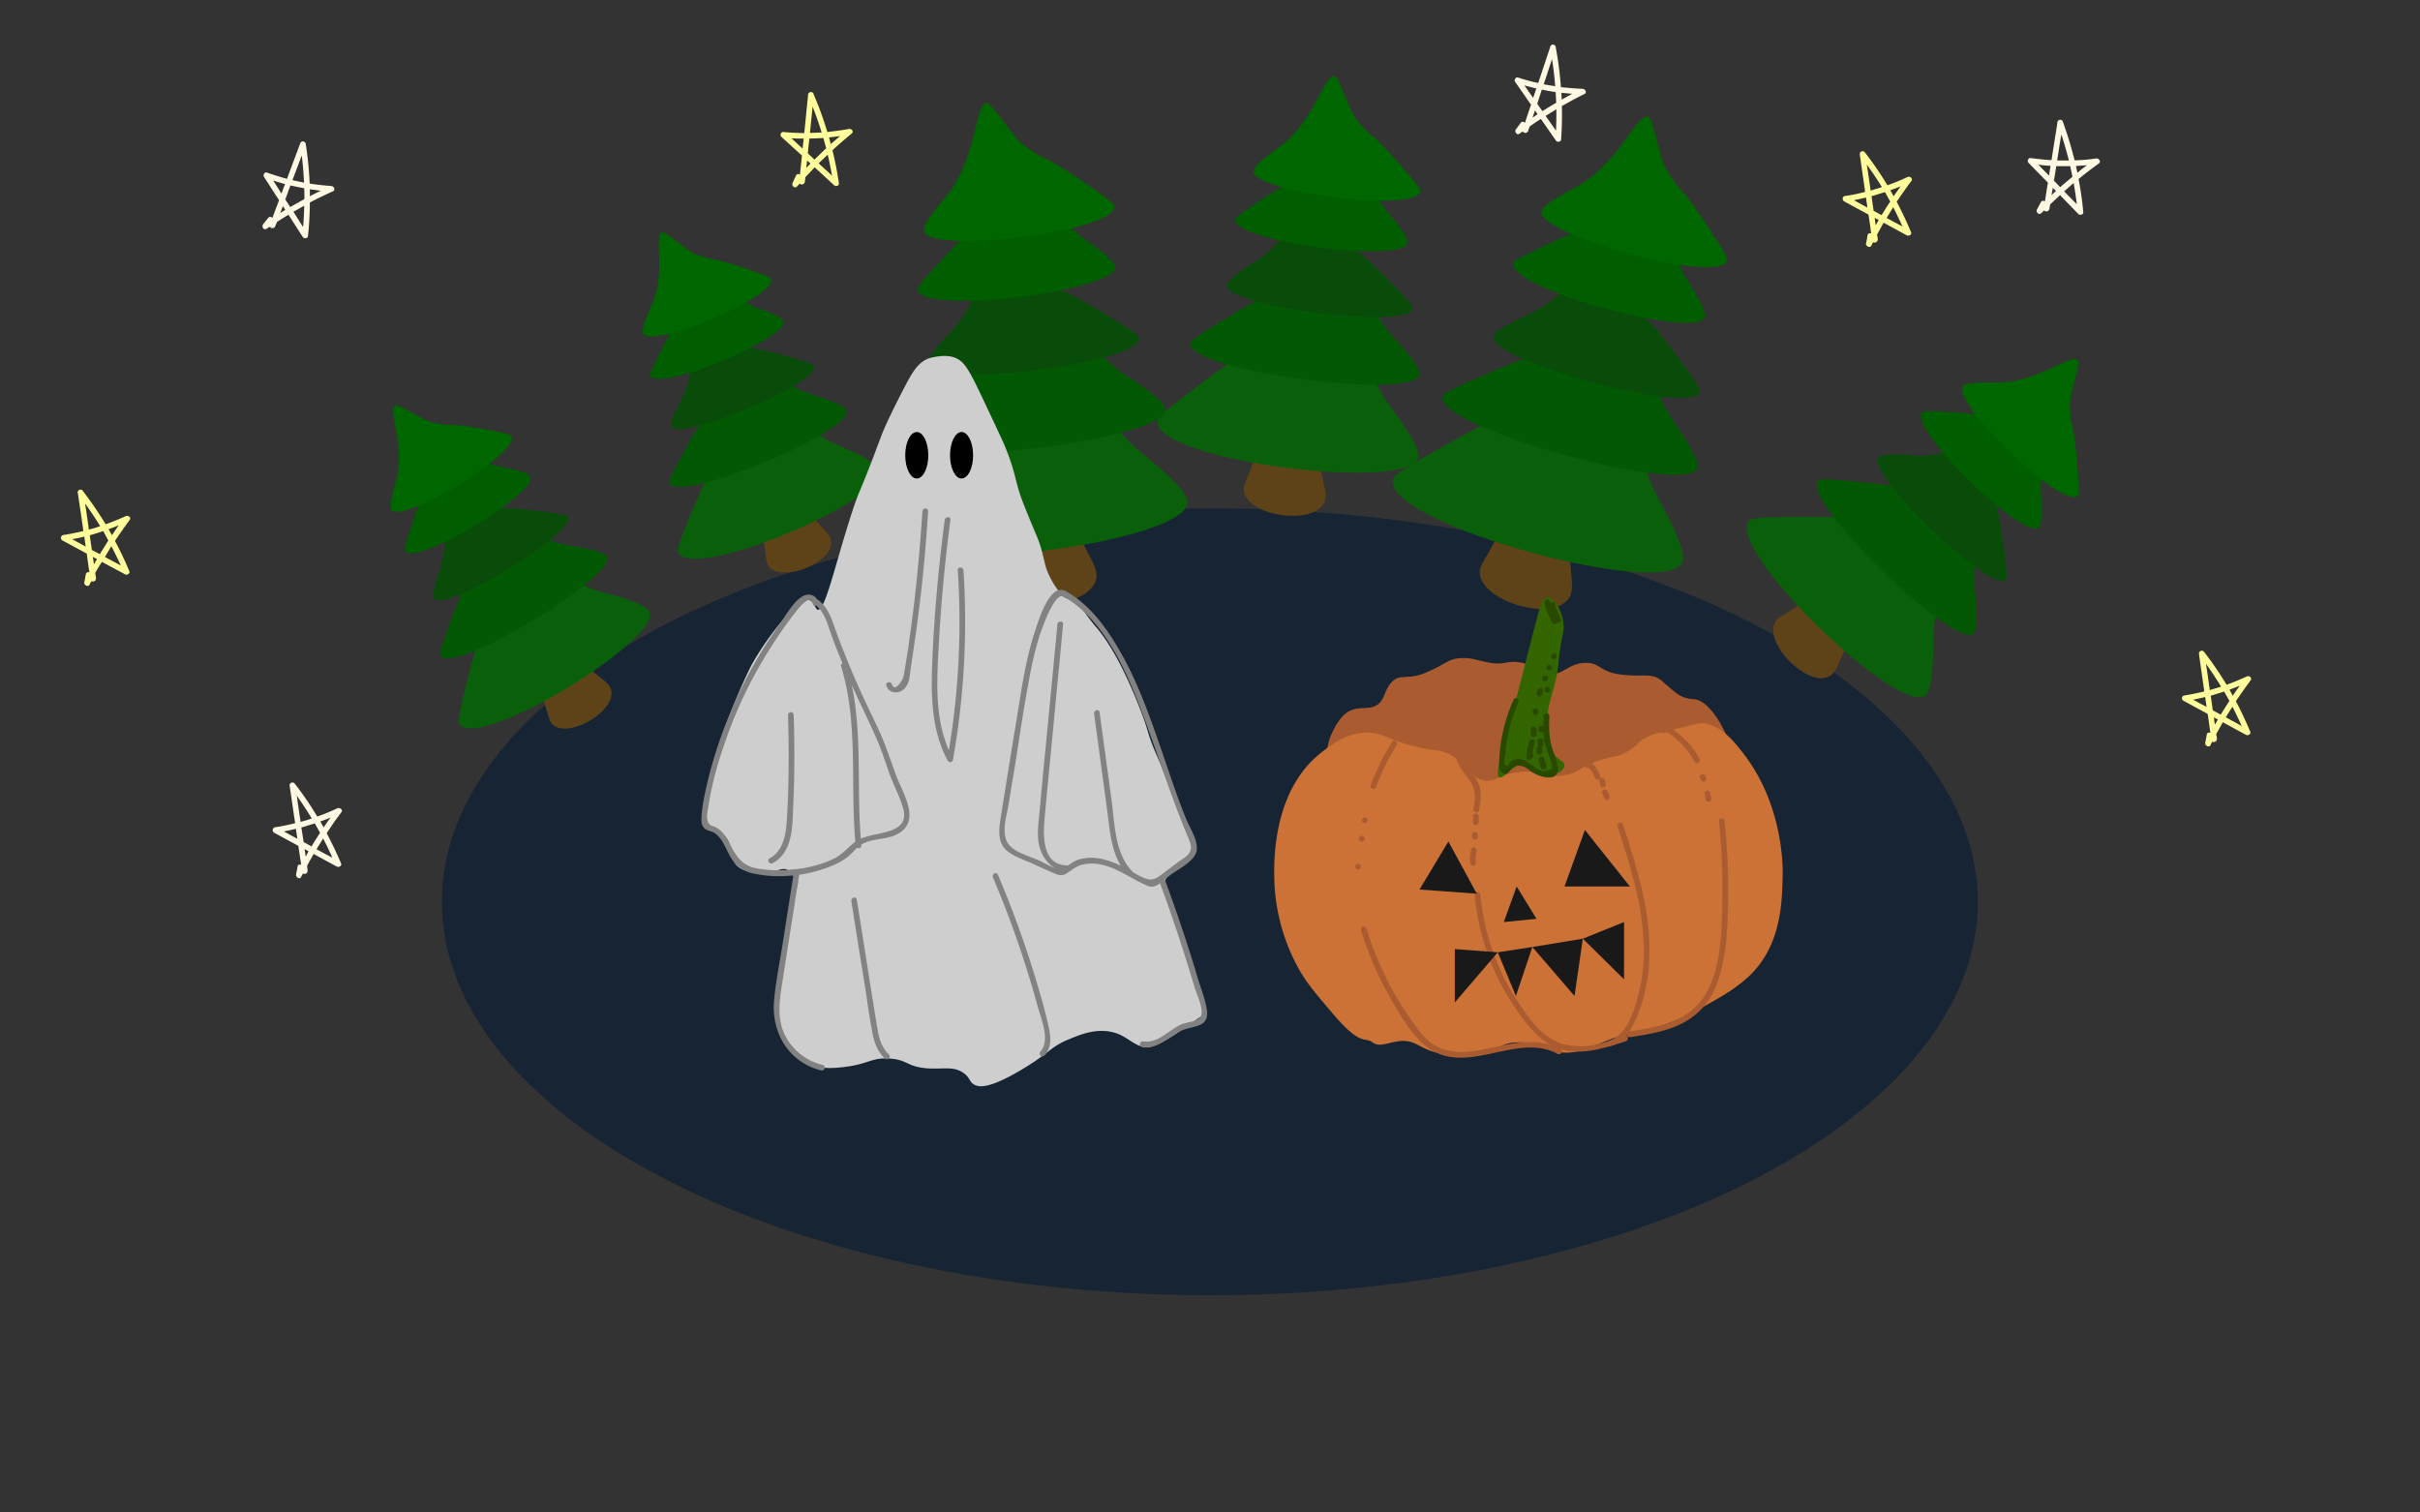 <svg xmlns="http://www.w3.org/2000/svg" viewBox="0 0 1280 800">
  <rect x="0" y="0" width="1280" height="800" fill="#333333" stroke="none"/>
  <defs>
    <style>
      .cls-1 {
        fill: #fff8e3;
      }

      .cls-2 {
        fill: #fffc9c;
      }

      .cls-3 {
        fill: #162433;
      }

      .cls-4 {
        fill: #5e4318;
      }

      .cls-5 {
        fill: #0a600a;
      }

      .cls-6 {
        fill: #035903;
      }

      .cls-7 {
        fill: #094c09;
      }

      .cls-8 {
        fill: #005e00;
      }

      .cls-9 {
        fill: #060;
      }

      .cls-10 {
        fill: #aa5b30;
      }

      .cls-11 {
        fill: #cc7236;
      }

      .cls-12 {
        fill: #360;
      }

      .cls-13 {
        fill: #191919;
      }

      .cls-14 {
        fill: #294900;
      }

      .cls-15 {
        fill: #cecece;
      }

      .cls-16 {
        fill: #828282;
      }
    </style>
  </defs>
  <title>SVG_abbyColeman</title>
  <g id="stars">
    <g id="stars2">
      <path class="cls-1" d="M175.3,98.4c-3.9-.3-7.7-.7-11.5-1.3a186.7,186.7,0,0,0-2.1-21,1.5,1.5,0,0,0-2.9-.3c-2.3,6.3-4.7,12.5-7,18.8-3.6-1-7.1-2.1-10.6-3.3-1.2-.5-2.2,1.2-1.6,2.2l8,12.4c-1.2,3.1-2.4,6.3-3.5,9.4a1.4,1.4,0,0,0-2.2-.1l-2.7,3.4c-1,1.3.3,3.4,1.8,2.4l1.7-1.1a1.6,1.6,0,0,0,2.9-.3l.9-2.2c2-1.3,4-2.6,6.1-3.8l7.5,11.7c.7,1,2.6,1,2.8-.4a177,177,0,0,0,1-17.8c4-2.1,8.1-4.1,12.2-5.9C177.6,100.5,176.6,98.5,175.3,98.4ZM159.6,82.2q.9,7.2,1.2,14.4l-6.1-1.3C156.3,90.9,158,86.6,159.6,82.2Zm1.3,17.4c.1,1.9.1,3.8.1,5.7l-7.5,4.2-2.6-4,2.7-7.4Zm-16.4-4.1,6.3,1.9c-.7,1.6-1.3,3.3-1.9,5Zm3.7,17.2c.5-1.2,1-2.5,1.4-3.7l1.3,2Zm12.1,7.4-5.1-8.1,5.7-3.2C160.8,112.5,160.7,116.3,160.3,120.1Zm3.6-20,5.8.8c-2,.9-3.9,1.9-5.8,2.9Z"/>
      <path class="cls-1" d="M1108.8,83.8a87.7,87.7,0,0,1-11.5,1,202.2,202.2,0,0,0-6.1-20.1,1.5,1.5,0,0,0-3,.3c-1,6.5-2.1,13.1-3.1,19.7-3.7-.2-7.4-.6-11-1.1-1.3-.2-2,1.6-1.2,2.5l10.3,10.5c-.6,3.4-1.1,6.7-1.6,10a1.3,1.3,0,0,0-2.1.3l-2.1,3.9c-.7,1.4,1.1,3.2,2.3,1.9a9.3,9.3,0,0,0,1.4-1.4,1.7,1.7,0,0,0,2.9-.8,20,20,0,0,1,.4-2.4l5.2-4.9,9.7,10c.8.8,2.7.4,2.6-1a171.4,171.4,0,0,0-2.5-17.5c3.5-2.9,7.1-5.6,10.8-8.3C1111.5,85.4,1110.1,83.7,1108.8,83.8Zm-18.5-12.7c1.5,4.5,2.8,9.2,4,13.8h-6.2C1088.8,80.3,1089.5,75.7,1090.3,71.1Zm4.7,16.8,1.2,5.6c-2.2,1.8-4.4,3.6-6.5,5.5l-3.3-3.4,1.2-7.7Zm-16.9-.8c2.2.3,4.3.5,6.5.6-.3,1.7-.6,3.5-.8,5.2Zm7,16.1c.2-1.3.5-2.6.7-3.9a13.7,13.7,0,0,0,1.7,1.7Zm13.4,4.8c-2.3-2.2-4.5-4.5-6.7-6.8l5-4.4C1097.5,100.6,1098,104.3,1098.5,108Zm-.5-20.2,5.8-.4c-1.7,1.3-3.4,2.6-5,4C1098.5,90.2,1098.3,89,1098,87.8Z"/>
      <path class="cls-1" d="M837.1,47c-3.8-.2-7.7-.5-11.5-.9a183.8,183.8,0,0,0-2.7-20.9,1.5,1.5,0,0,0-3-.2l-6.3,18.9A99.5,99.5,0,0,1,802.9,41c-1.2-.4-2.2,1.3-1.5,2.3l8.4,12.1c-1.1,3.2-2.2,6.4-3.2,9.6a1.4,1.4,0,0,0-2.2-.1c-.9,1.2-1.7,2.4-2.6,3.5s.5,3.4,1.9,2.3l1.7-1.2a1.6,1.6,0,0,0,2.9-.3,20.9,20.9,0,0,1,.8-2.3c1.9-1.4,3.9-2.7,5.9-4l8,11.5c.6.9,2.6.8,2.7-.6a174.3,174.3,0,0,0,.4-17.7c3.9-2.2,7.9-4.4,12-6.4C839.5,49,838.5,47,837.1,47ZM820.9,31.3c.8,4.8,1.3,9.6,1.7,14.3l-6.1-1C818,40.2,819.4,35.7,820.9,31.3Zm1.9,17.4c.2,1.9.2,3.8.3,5.7-2.5,1.4-4.9,2.9-7.3,4.4l-2.7-3.9,2.4-7.5C818,47.9,820.4,48.4,822.8,48.7Zm-16.5-3.5,6.3,1.6c-.5,1.7-1.1,3.3-1.7,5Zm4.3,17c.4-1.3.9-2.5,1.3-3.8a14.3,14.3,0,0,0,1.4,2ZM823,69.1l-5.5-7.8,5.7-3.5C823.2,61.6,823.2,65.4,823,69.1Zm2.9-20,5.7.5L826,52.7C826,51.5,825.9,50.3,825.9,49.1Z"/>
      <path class="cls-1" d="M178.5,427.5a109.4,109.4,0,0,1-10.7,4.4,167.3,167.3,0,0,0-11.9-17.4,1.5,1.5,0,0,0-2.7,1.1c1,6.6,1.9,13.2,2.9,19.8a103.4,103.4,0,0,1-10.8,2.2,1.6,1.6,0,0,0-.4,2.8l12.9,7,1.5,10c-.8-.3-1.8-.1-1.9.9s-.6,2.9-.8,4.3,1.9,2.8,2.7,1.2a16.2,16.2,0,0,1,1-1.8,1.6,1.6,0,0,0,2.4-1.6l-.3-2.4c1.1-2.1,2.3-4.2,3.5-6.3l12.3,6.7c1,.5,2.7-.4,2.2-1.7-2.3-5.5-4.9-10.8-7.6-16,2.5-3.8,5-7.5,7.8-11.1C181.6,428.3,179.7,427,178.5,427.5ZM157,420.9c2.8,3.9,5.4,7.9,7.9,12a57.6,57.6,0,0,1-5.9,1.8C158.3,430.1,157.6,425.5,157,420.9Zm9.5,14.6,2.8,5q-2.4,3.6-4.5,7.2l-4.2-2.3-1.2-7.7Zm-16.3,4.3,6.3-1.4c.3,1.8.5,3.5.8,5.3Zm11.5,13.3-.6-4,2.1,1.2Zm14.1.6-8.4-4.5,3.5-5.7C172.7,446.9,174.3,450.3,175.8,453.7Zm-6.4-19.2q2.7-.9,5.4-2.1c-1.2,1.8-2.5,3.5-3.6,5.3Z"/>
    </g>
    <g id="stars1">
      <path class="cls-2" d="M449.1,68.2c-3.8.7-7.7,1.2-11.5,1.6A180.6,180.6,0,0,0,430.4,50a1.5,1.5,0,0,0-3,.4c-.7,6.7-1.3,13.3-2,20-3.7-.1-7.4-.2-11.1-.6-1.3-.1-1.9,1.8-1,2.6l10.9,9.9c-.4,3.4-.7,6.8-1.1,10.1a1.3,1.3,0,0,0-2.1.5l-1.8,3.9c-.6,1.5,1.2,3.2,2.4,1.8l1.4-1.5a1.6,1.6,0,0,0,2.7-.9l.3-2.5,4.9-5.2L441.2,98c.9.8,2.8.3,2.5-1.1a167.2,167.2,0,0,0-3.4-17.4c3.3-3.1,6.7-6,10.2-8.9C451.8,69.6,450.3,67.9,449.1,68.2ZM429.8,56.4c1.8,4.5,3.4,9.1,4.8,13.7l-6.2.2C428.9,65.7,429.3,61.1,429.8,56.4ZM435.5,73l1.5,5.4-6.2,6-3.5-3.3c.2-2.6.5-5.2.8-7.8Zm-16.9.1c2.1.2,4.3.2,6.5.2l-.6,5.3Zm7.9,15.7c.1-1.3.3-2.6.4-3.9l1.8,1.6Zm13.6,4.1L433,86.4l4.8-4.6C438.7,85.5,439.4,89.2,440.1,92.9Zm-1.6-20.2,5.8-.7-4.9,4.2Z"/>
      <path class="cls-2" d="M1009,93.6A109.4,109.4,0,0,1,998.3,98a184.5,184.5,0,0,0-11.9-17.4,1.5,1.5,0,0,0-2.7,1.1c.9,6.6,1.9,13.2,2.8,19.8a93.8,93.8,0,0,1-10.8,2.2c-1.3.2-1.4,2.2-.3,2.8l12.9,7c.5,3.3,1,6.6,1.4,10a1.3,1.3,0,0,0-1.9.9c-.2,1.5-.5,2.9-.8,4.3s2,2.8,2.8,1.2l.9-1.8a1.7,1.7,0,0,0,2.5-1.6,20,20,0,0,0-.4-2.4l3.5-6.3,12.3,6.7c1,.5,2.8-.4,2.2-1.7-2.3-5.5-4.8-10.8-7.6-16.1,2.5-3.7,5.1-7.4,7.8-11C1012,94.4,1010.2,93.1,1009,93.6ZM987.4,87c2.8,3.9,5.5,7.9,8,12l-6,1.8C988.8,96.2,988.1,91.6,987.4,87Zm9.6,14.6,2.8,5c-1.6,2.4-3.1,4.8-4.6,7.2l-4.2-2.3c-.4-2.6-.7-5.1-1.1-7.7Zm-16.4,4.3,6.4-1.4c.2,1.8.5,3.5.7,5.3Zm11.5,13.3c-.2-1.4-.4-2.7-.5-4l2.1,1.2C993.2,117.3,992.6,118.2,992.1,119.2Zm14.2.6-8.4-4.5c1.1-1.9,2.3-3.8,3.5-5.7C1003.1,113,1004.7,116.4,1006.3,119.8Zm-6.5-19.2a52,52,0,0,0,5.5-2.1l-3.7,5.3Z"/>
      <path class="cls-2" d="M1188.4,357.8c-3.5,1.6-7.1,3.1-10.7,4.4a184.5,184.5,0,0,0-11.9-17.4,1.5,1.5,0,0,0-2.7,1.1c.9,6.6,1.9,13.2,2.8,19.8-3.5.9-7.1,1.6-10.8,2.2a1.5,1.5,0,0,0-.3,2.7l12.9,7c.5,3.4,1,6.7,1.4,10.1a1.2,1.2,0,0,0-1.9.9c-.2,1.4-.5,2.9-.8,4.3s2,2.8,2.8,1.2l.9-1.8a1.7,1.7,0,0,0,2.5-1.6,20,20,0,0,0-.4-2.4l3.5-6.3,12.3,6.7c1,.5,2.8-.4,2.2-1.7-2.3-5.5-4.8-10.9-7.6-16.1,2.5-3.7,5.1-7.4,7.8-11C1191.4,358.5,1189.6,357.2,1188.4,357.8Zm-21.6-6.7c2.8,3.9,5.5,8,8,12.1l-6,1.8C1168.2,360.4,1167.5,355.7,1166.8,351.1Zm9.6,14.7,2.8,4.9c-1.6,2.4-3.1,4.9-4.6,7.3l-4.2-2.3c-.4-2.6-.7-5.2-1.1-7.7Zm-16.4,4.3,6.4-1.4c.2,1.7.5,3.5.7,5.2Zm11.5,13.2c-.2-1.3-.4-2.6-.5-3.9l2.1,1.2Zm14.2.7-8.4-4.6c1.1-1.9,2.3-3.7,3.5-5.6C1182.5,377.1,1184.1,380.5,1185.7,384Zm-6.5-19.2,5.5-2.1c-1.3,1.7-2.5,3.5-3.7,5.3Z"/>
      <path class="cls-2" d="M66.5,273c-3.5,1.6-7,3-10.6,4.3A205.6,205.6,0,0,0,44,259.9a1.5,1.5,0,0,0-2.8,1.2c1,6.6,2,13.2,2.9,19.8-3.5.8-7.2,1.6-10.8,2.1a1.6,1.6,0,0,0-.4,2.8l13,7c.4,3.3.9,6.7,1.4,10a1.3,1.3,0,0,0-1.9.9c-.3,1.5-.5,2.9-.8,4.3s1.9,2.8,2.8,1.2l.9-1.8a1.7,1.7,0,0,0,2.5-1.6c-.1-.8-.3-1.6-.4-2.4s2.3-4.2,3.5-6.2l12.3,6.6c1,.6,2.7-.4,2.2-1.7-2.3-5.5-4.8-10.8-7.6-16q3.8-5.7,7.8-11.1C69.6,273.7,67.7,272.4,66.5,273ZM45,266.3c2.8,3.9,5.5,7.9,8,12q-3,1.1-6,1.8C46.4,275.5,45.7,270.9,45,266.3Zm9.6,14.6,2.7,5-4.5,7.2-4.2-2.2c-.4-2.6-.8-5.2-1.1-7.8C49.8,282.5,52.2,281.7,54.6,280.9Zm-16.4,4.3c2.1-.4,4.3-.8,6.4-1.4.2,1.8.5,3.5.7,5.3Zm11.5,13.3-.6-3.9,2.2,1.1Zm14.2.6-8.4-4.5,3.4-5.7C60.7,292.3,62.3,295.7,63.9,299.1Zm-6.5-19.2q2.7-.9,5.4-2.1l-3.6,5.3Z"/>
    </g>
  </g>
  <g id="ground">
    <ellipse class="cls-3" cx="639.9" cy="477" rx="406.2" ry="208.1"/>
  </g>
  <g id="trees">
    <g id="tree6">
      <path class="cls-4" d="M323.5,366.5c-.2-7.7-12.2-8.5-21.3-25.1-1.3-2.3-2.4-4.7-5.1-6.1-6.8-3.7-19.3.7-21.5,7.8-1.5,4.9,3.2,7.3,9.3,21s4.4,17.8,8.7,20.1C302.8,389.3,323.8,376.8,323.5,366.5Z"/>
      <path class="cls-5" d="M260.8,278.8c6.9-4.1,27.2,26.5,58.8,34.7,13,3.4,22.2,6.7,23.8,10,7,14.2-88.2,72.8-100.1,59.9-.9-1-1.3-2.5,2.6-18.4,11-44.6,10.2-27.3,15-50C262.6,306.9,258.4,280.3,260.8,278.8Z"/>
      <path class="cls-6" d="M255.4,266.6c6.1-3.6,20.7,18.1,46.5,22.1,10.6,1.6,18,3.4,19.2,5.8,4.7,10.2-79,61.6-87.9,52.7-.7-.7-.9-1.8,3.5-14.1,12.4-34.6,10.5-21.5,16.2-39.1C254.9,287.8,253.3,267.9,255.4,266.6Z"/>
      <path class="cls-7" d="M234.5,259.7c-4.9,2.9,5.1,21.4-1.8,41.3-2.8,8.2-4.4,14.1-3.1,15.8,5.5,7.2,73.9-33.6,70.9-43.3-.3-.8-1-1.3-11.4-2.7-29.5-3.9-19.3-.4-34-2.9C249.9,267.1,236.3,258.6,234.5,259.7Z"/>
      <path class="cls-8" d="M229.7,228.7c4.6-2.7,16.2,14.7,36,18.4,8.2,1.5,13.9,3.1,14.9,5.1,3.8,8.1-59.1,46.8-66.1,39.5-.6-.5-.8-1.4,2.3-11,8.8-27,7.6-16.7,11.5-30.4C229.7,245.4,228.1,229.7,229.7,228.7Z"/>
      <path class="cls-9" d="M209.1,214.4c-4.3,2.7,5.7,21.1.3,40.1-2.3,7.8-3.4,13.6-2.2,15.3,5.4,7.2,66.7-29.4,63.5-38.9-.2-.8-.9-1.3-10.6-3.2-27.4-5.1-17.9-1.3-31.6-4.3C223.7,222.3,210.7,213.5,209.1,214.4Z"/>
    </g>
    <g id="tree5">
      <path class="cls-4" d="M966,358.4c8.3-2.4,5.8-15.8,21.3-30.4,2.2-2.1,4.4-3.9,5.2-7.2,2.1-8.5-6.3-20.8-14.6-21.2-5.8-.3-7.1,5.5-20.3,16s-18,9.9-19.4,15.2C935.3,342.3,954.9,361.6,966,358.4Z"/>
      <path class="cls-5" d="M1043.7,265.2c6.5,6.3-21.1,37.1-21.1,73.8-.1,15.1-1,26.1-4.1,28.8-13.4,11.6-104.3-75.4-93.7-91.9.9-1.4,2.4-2.2,20.8-2.4,51.7-.7,32.6,3.3,58.7,2.1C1013.6,275.1,1041.4,262.9,1043.7,265.2Z"/>
      <path class="cls-6" d="M1055.4,255.9c5.7,5.5-13.8,27.7-10.8,56.8,1.2,12,1.4,20.6-.9,22.5-9.8,8.1-89.5-68.4-82.3-80.6.6-1,1.7-1.6,16.3-.2,41.3,3.7,26.4,5.3,47.1,6.5C1032.2,261.3,1053.4,253.9,1055.4,255.9Z"/>
      <path class="cls-7" d="M1057,231.1c-4.6-4.4-21.9,11.7-45.5,9.8-9.7-.8-16.6-.7-18.1,1.2-6.3,8,57.6,70.7,67.3,64.8.8-.5,1.2-1.5-.3-13.2-4.1-33.2-5-21.2-6.5-37.8C1053.3,249.9,1058.7,232.7,1057,231.1Z"/>
      <path class="cls-8" d="M1089.3,217.1c4.3,4.2-11.4,21.9-9.7,44.5.6,9.3.5,16-1.3,17.5-7.8,6.6-67.7-51-61.9-60.7.5-.8,1.4-1.2,12.7-.6,31.9,1.9,20.3,3.5,36.4,3.9C1071.2,221.9,1087.8,215.6,1089.3,217.1Z"/>
      <path class="cls-9" d="M1099.1,190.6c-4.2-4-21.4,12.3-43.6,11.7-9.2-.2-15.7.1-17.2,2-6.4,7.9,50.9,64.3,60.3,58.1.8-.5,1.2-1.4.4-12.5-2.2-31.3-3.6-19.8-4.2-35.6C1094.6,208.7,1100.6,192.1,1099.1,190.6Z"/>
    </g>
    <g id="tree4">
      <path class="cls-4" d="M828.6,317.9c7.5-7.5-3-20.2,4.9-44.8,1.1-3.5,2.4-6.7,1.3-10.7-2.7-10.2-18.9-18.4-27.9-14-6.4,3.1-4.4,10-12.2,28.9s-13.4,21.1-11.8,27.5C786.6,318.7,818.7,327.8,828.6,317.9Z"/>
      <path class="cls-5" d="M856.7,173.4c10.5,2.9-.8,51.7,20.7,90.8,8.8,16.1,14.3,28.3,12.5,33-7.4,20.2-154.9-19.1-153.3-42.9.1-2,1.3-3.8,20.6-14.7,54.6-31,36.7-15.7,63.7-32.2C830.5,201.5,852.9,172.3,856.7,173.4Z"/>
      <path class="cls-6" d="M863.6,156.6c9.3,2.6,1.6,37.5,21.8,66.7,8.4,12.1,13.6,21.1,12.3,24.5C892,262.1,762.5,227.4,763,210.2c0-1.4.9-2.6,17.2-9.8,46-20.1,31.1-9.8,53.9-20.6C842.1,175.9,860.3,155.7,863.6,156.6Z"/>
      <path class="cls-7" d="M850.9,129.3c-7.5-2-16.4,25.3-42.6,37.1-10.8,4.8-18.1,8.9-18.6,11.8-2,12.2,102.7,41.5,109.4,29.5.6-1,.5-2.2-8-13.9-23.8-32.8-17.7-19.5-29.1-36.3C858,151.5,853.6,130.1,850.9,129.3Z"/>
      <path class="cls-8" d="M877.1,95.5c6.9,2,.6,29.9,15.6,53,6.1,9.5,9.9,16.7,8.9,19.4-4.4,11.5-101.8-14.6-101.3-28.3.1-1.1.8-2.1,13.2-8,35-16.7,23.6-8.3,40.9-17.2C860.6,111.2,874.6,94.8,877.1,95.5Z"/>
      <path class="cls-9" d="M871.9,61.7c-6.7-1.8-15.5,25.5-39.5,37.9-9.8,5.1-16.6,9.4-17.1,12.2-2.1,12.2,91.7,38.5,98.1,26.4.5-1,.5-2.2-6.9-13.5-20.6-32-15.4-18.9-25.3-35.3C877.7,83.5,874.3,62.4,871.9,61.7Z"/>
    </g>
    <g id="tree3">
      <path class="cls-4" d="M699.5,267.3c5.6-7.3-5-17.1-1.2-39.3.5-3.1,1.3-6.1-.1-9.5-3.6-8.5-18.6-13.6-25.9-8.7-5.1,3.4-2.6,9.2-7,26.5s-9.1,19.9-6.9,25.3C663.2,273.2,692.1,277.1,699.5,267.3Z"/>
      <path class="cls-5" d="M706.3,138.8c9.5,1.3,5.6,44.9,29,76.1,9.6,12.9,15.7,22.8,14.8,27.1-4,18.4-136.5,2.2-137.9-18.6-.2-1.7.6-3.4,16-15.2,43.5-33.4,29.9-18,51.3-35.6C687.1,166.4,702.9,138.4,706.3,138.8Z"/>
      <path class="cls-6" d="M710.3,123.5c8.4,1.1,5.9,32.3,26.9,55.1,8.7,9.4,14.4,16.6,13.6,19.7-3.1,13.1-119.4-1.3-121.2-16.2-.1-1.2.5-2.4,13.8-10.6,37.4-23,25.7-12.2,44.1-24.4C694,142.8,707.3,123.1,710.3,123.5Z"/>
      <path class="cls-7" d="M696,101.4c-6.8-.9-11.2,23.8-32.4,37.2-8.8,5.5-14.7,10-14.7,12.5-.2,10.8,93.9,23.5,98.3,12.3.4-.9.1-2-8.6-11-24.6-25.5-17.7-14.8-29.6-28C704.8,119.7,698.4,101.7,696,101.4Z"/>
      <path class="cls-8" d="M714.5,68.9c6.3.9,4.2,25.9,20,44,6.4,7.5,10.6,13.3,10,15.7-2.4,10.5-89.9-.2-91.1-12.2-.1-1,.4-1.9,10.4-8.6,28.3-18.6,19.5-9.9,33.4-19.8C702.1,84.5,712.3,68.6,714.5,68.9Z"/>
      <path class="cls-9" d="M706,40.3c-6.1-.8-10.4,23.9-29.6,37.6-8,5.6-13.3,10.1-13.4,12.7-.3,10.7,84.1,22.2,88.2,10.9.3-.9.1-1.9-7.6-10.9-21.7-25.1-15.7-14.5-26.2-27.5C713.7,58.5,708.2,40.6,706,40.3Z"/>
    </g>
    <g id="tree2">
      <path class="cls-4" d="M579.3,307.9c4-9.8-10.5-17.5-12.5-43.3-.3-3.6-.3-7.1-2.9-10.4-6.4-8.4-24.4-9.9-31.1-2.4-4.7,5.3-.2,11-.3,31.4s-4.4,24.6-.4,29.9C540.7,324.6,573.8,320.8,579.3,307.9Z"/>
      <path class="cls-5" d="M550.3,163.5c10.9-1.3,19,48.2,53.7,76.2,14.3,11.5,23.9,20.7,24.1,25.8C628.9,287,477.5,306.6,470,284c-.6-1.9-.3-3.9,13.5-21.5,38.7-49.3,27.9-28.3,46.7-53.9C536.8,199.5,546.4,164,550.3,163.5Z"/>
      <path class="cls-6" d="M550.4,145.4c9.6-1.1,15.7,34.1,45.5,53.4,12.3,8,20.6,14.4,20.6,18,.3,15.4-132.7,32.5-138.8,16.4-.5-1.3-.2-2.8,12.2-15.6,34.9-36.1,25-20.9,42-39.5C537.9,171.4,547,145.8,550.4,145.4Z"/>
      <path class="cls-7" d="M528.3,125c-7.8,1-5.7,29.6-25.4,50.4-8.1,8.6-13.4,15.2-12.7,18.1,2.8,12,110.7-.6,112.4-14.3.2-1.2-.4-2.2-12.6-9.8-34.5-21.3-23.8-11.4-40.8-22.6C543.2,142.8,531.1,124.6,528.3,125Z"/>
      <path class="cls-8" d="M539.6,83.8c7.2-.9,12,27.4,34.6,43.1,9.3,6.4,15.5,11.6,15.6,14.5.3,12.3-99.7,25.2-104.4,12.3-.4-1-.2-2.2,9.1-12.4,26-28.8,18.7-16.6,31.3-31.5C530.3,104.6,537,84.1,539.6,83.8Z"/>
      <path class="cls-9" d="M522,54.5c-6.9.8-4.7,29.4-22.1,50-7.2,8.5-11.9,15-11.2,17.8,2.6,12.1,99.4.8,100.8-12.8.1-1.1-.5-2.2-11.5-9.9-31.3-21.7-21.5-11.7-36.9-23.1C535.7,72.4,524.5,54.2,522,54.5Z"/>
    </g>
    <g id="tree1">
      <path class="cls-4" d="M439.6,287.9c.9-7.6-10.7-10.1-17.1-27.6-1-2.5-1.7-4.9-4.1-6.8-6.1-4.6-18.9-2-22.1,4.5-2.2,4.6,2,7.7,6,21.9s1.7,18,5.5,20.9C416.1,307.1,438.4,298,439.6,287.9Z"/>
      <path class="cls-5" d="M391.2,193.1c7.4-3,22.7,29.8,52.3,42.5,12.2,5.2,20.7,9.7,21.8,13.2,4.8,14.8-96.7,58.2-106.4,43.9-.8-1.2-.9-2.7,5.2-17.6,17.3-41.9,13.9-25.2,21.9-46.7C388.9,220.8,388.6,194.2,391.2,193.1Z"/>
      <path class="cls-6" d="M387.7,180.5c6.5-2.7,17.6,20.7,42.1,28.3,10.1,3.1,17.2,5.9,17.9,8.5,3.2,10.6-86,48.5-93.4,38.6-.6-.9-.6-2,5.5-13.3,17.2-32,13.3-19.4,21.4-35.7C384.1,201.1,385.4,181.4,387.7,180.5Z"/>
      <path class="cls-7" d="M368.3,170.6c-5.2,2.2,1.9,21.7-7.7,40.1-4,7.6-6.4,13.2-5.4,15,4.3,7.8,77-22.1,75.5-31.9-.1-.8-.8-1.5-10.7-4.4-28.2-8-18.8-3.2-32.8-7.7C382.2,180.1,370.2,169.8,368.3,170.6Z"/>
      <path class="cls-8" d="M368.1,139.7c4.9-2,13.8,16.8,32.5,23.3,7.8,2.6,13.1,5,13.8,7,2.6,8.5-64.5,37.1-70.3,29-.5-.6-.5-1.5,3.9-10.4,12.5-25.1,9.8-15.2,15.7-28C365.8,156,366.4,140.5,368.1,139.7Z"/>
      <path class="cls-9" d="M350.2,122.8c-4.7,2,2.5,21.4-5.7,39.1-3.3,7.3-5.2,12.8-4.3,14.7,4.3,7.8,69.4-19,67.7-28.7-.2-.8-.8-1.5-10-4.7-26-9-17.2-3.9-30.1-8.8C363.2,132.6,351.8,122.1,350.2,122.8Z"/>
    </g>
  </g>
  <g id="pumpkin">
    <g id="pumpkin-2" data-name="pumpkin">
      <g>
        <g id="pumpBase">
          <g>
            <path class="cls-10" d="M728,373.1c-3.8,2.1-5.7.8-11.2,1.9-7.1,1.3-11,9.9-12.6,13.4-7,15.4-3.4,59.8,26.9,84.9,35.1,29.1,85.3,15.2,121.9,5,28.8-8,52.2-14.5,62.1-36.1,13.5-29.4-5.6-70.3-18.4-72.3-1.8-.2-6.2-.2-10.1-3.3s-4.5-3.9-8-6.8c-5.5-4.4-10.5-1.2-23.1-3.3-9.5-1.6-9.3-6-16.8-5.9-9.4.1-11.7,6.9-20.2,5.9-6-.7-5.7-4.2-13.4-5.9s-9.2,1.4-16.8,0c-9.4-1.8-9.7-2.8-15.9-2.5s-7.4,3-17.8,7.5-13.9.4-18.4,5.1S732.7,370.5,728,373.1Z"/>
            <path class="cls-11" d="M698.3,398.5c5.2-4.1,15-12,26.9-10.9,7.3.6,9.6,4,24.4,7.5,10.8,2.6,11,1.1,16,3.4,10.8,5,11.1,12.6,19.3,14.3,6,1.2,6.6-2.6,16.8-4.2,13.8-2.2,17.2,4.1,28.6.8,6-1.7,4.9-3.4,14.3-6.7s10.3-1.9,15.9-5,5.7-5.6,11.8-8.4c2.6-1.2,3.7-1.4,12.6-3.4,13.4-3.1,12.8-3.3,14.3-3.4,10.2-.5,18.7,10.5,23.5,16.8,20.6,27.1,20.3,59.8,20.2,63.9-.3,13.7-.8,34.6-15.1,50.4-7.4,8.1-17.2,13.5-26.1,18.5A122.1,122.1,0,0,1,877.3,543c-12.3,4-16,2.8-27.7,7.6s-10.8,4.8-16.8,5.8c-13,2.2-16.2-5.8-31.1-5-7.9.5-6.7,3.2-19.3,5.1-8.6,1.3-15.5,2.3-23.6,0s-10.7-6.4-17.6-5.9-11.3,3.7-15.3.7-6.1,2.4-20.8-15c-10.3-12-15.4-18-20.2-27.7A103.2,103.2,0,0,1,674,464.9C673.8,456.2,673,418.8,698.3,398.5Z"/>
          </g>
          <path class="cls-12" d="M818.4,315.9c3.4-.3,7.9,7.2,8.6,13.8.4,3.2-.3,4.5-1.5,11.7-1.5,9-.7,8.3-1.9,14.7-1.9,10.5-4.1,13-5.2,23.1a30.5,30.5,0,0,0,0,9.2c.4,3.6.7,6.4,2.5,9.2,2.9,4.6,6.7,4.8,6.6,7.2s-3.8,5-7.6,5.2c-6.1.5-7.9-5.5-13.8-5.7s-10.8,8-13.1,6.8,1.1-12.3,4.9-26.2c2.1-7.5,5.3-20.1,11.8-45.5C814.1,322.2,815.3,316.2,818.4,315.9Z"/>
        </g>
        <g id="shade">
          <path class="cls-10" d="M912.2,434.3c-.2-1.9-3.2-1.9-3,0a341.8,341.8,0,0,1,1.8,39.2c-.1,11.7-.3,23.6-2.6,35.1s-6.6,21-15.8,27.4-20.3,7.9-30.8,9.5a58,58,0,0,0,4.7-9.3,89.3,89.3,0,0,0,5.9-31.5c.5-23.6-6.8-46.4-14-68.6-.5-1.8-3.4-1-2.9.8,6.4,19.8,12.9,39.9,13.8,60.8a92.2,92.2,0,0,1-2.8,28.7c-2.1,8.1-5.7,20.1-14.2,23.6s-16.5,4.3-24.7,2.4c-10.9-2.5-18.3-12.8-24.1-21.6A123.5,123.5,0,0,1,783,473.1c-.2-1.9-3.2-1.9-3,0a126.8,126.8,0,0,0,23.8,63.4c4.5,6.2,9.6,12.4,16.3,16.2-7.7-2.4-16-1.6-24,0-11.4,2.2-24.4,6.5-35.6,1.1-5.7-2.7-9.7-8.1-13.3-13.2a172.6,172.6,0,0,1-9.4-14.6,170.1,170.1,0,0,1-15-34.8c-.6-1.9-3.5-1.1-2.9.8a175.3,175.3,0,0,0,14.4,34c5.4,9.5,11.8,21.2,20.7,27.9,20.8,15.7,47.1-8.1,68.8,3.5,1.7.9,3.2-1.5,1.7-2.5l1.3.4c8,2,16.3.5,24.3-1.8h.4a12.7,12.7,0,0,0,1.8-.6l6.8-2.2a1.7,1.7,0,0,0,.1-3c.1-.1.2-.2.2-.3a1.7,1.7,0,0,0,1.8,1.2c11-1.7,22.6-3.5,31.9-9.9s13.5-15,16.1-24.8c3.1-11.4,3.5-23.6,3.8-35.4A361.4,361.4,0,0,0,912.2,434.3Z"/>
          <path class="cls-10" d="M736.2,392.5A127.8,127.8,0,0,0,725,415.4c-.6,1.9,2.3,2.6,2.9.8A120.3,120.3,0,0,1,738.8,394,1.5,1.5,0,0,0,736.2,392.5Z"/>
          <path class="cls-10" d="M721.8,432.4a1.5,1.5,0,0,0,0,3A1.5,1.5,0,0,0,721.8,432.4Z"/>
          <path class="cls-10" d="M720.3,442.1a1.5,1.5,0,0,0,0,3A1.5,1.5,0,0,0,720.3,442.1Z"/>
          <path class="cls-10" d="M718.3,456.9a1.5,1.5,0,0,0,0,3A1.5,1.5,0,0,0,718.3,456.9Z"/>
          <path class="cls-10" d="M782.2,415c-2-5.1-6.6-9-9-14.1-.8-1.7-3.4-.2-2.6,1.6a52.2,52.2,0,0,0,6.1,9.4c4,5.2,3.8,9.7,2.7,15.9-.3,1.9,2.6,2.7,2.9.8C783.1,424.1,783.9,419.4,782.2,415Z"/>
          <path class="cls-10" d="M779.1,431.8v3.1a1.5,1.5,0,0,0,3,0v-3.1A1.5,1.5,0,0,0,779.1,431.8Z"/>
          <path class="cls-10" d="M780.1,440a1.5,1.5,0,0,0-1.5,1.5v1.1a1.5,1.5,0,0,0,1.5,1.5,1.6,1.6,0,0,0,1.5-1.5v-1.1A1.5,1.5,0,0,0,780.1,440Z"/>
          <path class="cls-10" d="M778.1,449.3a23.6,23.6,0,0,0-.5,7c.1,2,3.1,2,3,0a18.5,18.5,0,0,1,.4-6.2C781.4,448.2,778.5,447.4,778.1,449.3Z"/>
          <path class="cls-10" d="M846.4,410.5a15.9,15.9,0,0,0-6.7-8.6,1.5,1.5,0,0,0-1.8,2.4,1.1,1.1,0,0,1,.5.9,1.2,1.2,0,0,0,1.8.9,12.9,12.9,0,0,1,3.3,5.2C844.1,413.1,847,412.3,846.4,410.5Z"/>
          <path class="cls-10" d="M849.3,414.6c-.2-.7-.3-1.4-.5-2a1.6,1.6,0,0,0-1.9-1.1,1.5,1.5,0,0,0-1,1.9c.2.6.3,1.3.5,2a1.5,1.5,0,1,0,2.9-.8Z"/>
          <path class="cls-10" d="M851.3,420.9l-1.1-2.6a1.6,1.6,0,0,0-2.1-.5,1.7,1.7,0,0,0-.5,2.1l1.1,2.5a1.5,1.5,0,0,0,2,.5A1.5,1.5,0,0,0,851.3,420.9Z"/>
          <path class="cls-10" d="M898.9,401.4a40.1,40.1,0,0,0-10.4-12.7c-2.4-1.9-6.8-6-9.9-3.4-1.4,1.3.7,3.4,2.2,2.2s8,5.4,8.9,6.3a37.7,37.7,0,0,1,6.6,9.2C897.2,404.7,899.7,403.2,898.9,401.4Z"/>
          <path class="cls-10" d="M902.3,411.2l-.5-1a1.4,1.4,0,0,0-2-.6,1.5,1.5,0,0,0-.6,2.1l.5,1a1.6,1.6,0,0,0,2.1.5A1.5,1.5,0,0,0,902.3,411.2Z"/>
          <path class="cls-10" d="M905.1,422.2c-.2-1-.4-2-.5-3a1.5,1.5,0,1,0-2.9.8c.2,1,.3,2,.5,3a1.5,1.5,0,0,0,1.8,1.1A1.6,1.6,0,0,0,905.1,422.2Z"/>
        </g>
        <g id="face">
          <polygon class="cls-13" points="838.3 439 827.5 468.9 862.1 468.9 838.3 439"/>
          <polygon class="cls-13" points="766.1 445.1 750.8 470.5 781.1 472.7 766.1 445.1"/>
          <polygon class="cls-13" points="802.2 468.9 795.4 487.7 812.7 486 802.2 468.9"/>
          <polygon class="cls-13" points="769.5 502 769.5 530.2 792.2 503.7 769.5 502"/>
          <polygon class="cls-13" points="801.8 526.8 810.5 500.9 792.2 503.7 801.8 526.8"/>
          <polygon class="cls-13" points="832.8 526.8 810.5 500.9 837.2 496.5 832.8 526.8"/>
          <polygon class="cls-13" points="859 518 859 487.7 837.2 496.5 859 518"/>
        </g>
      </g>
      <g id="stem">
        <path class="cls-14" d="M821.8,398.1c-2.5-6.4-2.6-12.6-2.3-19.4a1.5,1.5,0,0,0-3,0c-.1,1.9-.2,3.7-.2,5.6a1,1,0,0,0-1-.4,1.5,1.5,0,0,0-1.5,1.5v.5a1.5,1.5,0,0,0,1.5,1.5,1.2,1.2,0,0,0,1-.5l.3,3.4c.5,4.3,2.3,7.7,3.6,11.8a16.3,16.3,0,0,1,.9,4.5L817,408c-2.2.1-4.7-1.9-6.4-3.1s-4-3-6.5-3.3a6,6,0,0,0-5.2,1.3c-1.1,1.1-1.1,3.7-3,1.4-.6-.8.2-4.6.3-5.5a86.4,86.4,0,0,1,6.9-27.3c.8-1.8-1.8-3.3-2.5-1.5a88.2,88.2,0,0,0-7.6,31.6c-.1,2.4-.5,6.2,2.1,7.5s3.5-2.1,5.5-3.4,4.7-.6,6.2.2a17.9,17.9,0,0,1,2.8,2,20.7,20.7,0,0,0,5.8,2.8c2.5.6,6.4,1.3,8-1.3S823,401.1,821.8,398.1Z"/>
        <path class="cls-14" d="M817.9,405.4c-.4-1.4-.7-2.8-1.1-4.1a1.5,1.5,0,0,0-2.9.8c.4,1.3.7,2.7,1.1,4.1S818.4,407.2,817.9,405.4Z"/>
        <path class="cls-14" d="M814.8,390.5a1.5,1.5,0,0,0-1.5,1.5v1.5a1.7,1.7,0,0,0,.5,1.2,1.4,1.4,0,0,0-1,1.4v1.5a1.5,1.5,0,1,0,3,0v-1.5a1.6,1.6,0,0,0-.6-1.2,1.5,1.5,0,0,0,1.1-1.4V392A1.5,1.5,0,0,0,814.8,390.5Z"/>
        <path class="cls-14" d="M818.4,363.4a1.5,1.5,0,0,0,0,3A1.5,1.5,0,0,0,818.4,363.4Z"/>
        <path class="cls-14" d="M808.8,392.1a41.2,41.2,0,0,0-1.5,8.4,1.5,1.5,0,0,0,2.5,1.1l.9-.9a1.4,1.4,0,0,0-.2-2.2,55.9,55.9,0,0,1,1.2-5.6C812.3,391.1,809.4,390.3,808.8,392.1Z"/>
        <path class="cls-14" d="M811.2,384.4a1.5,1.5,0,0,0-1.5,1.5v2.5a1.5,1.5,0,0,0,3,0v-2.5A1.5,1.5,0,0,0,811.2,384.4Z"/>
        <path class="cls-14" d="M812.2,374.7a1.5,1.5,0,0,0-1.5,1.5v.5a1.5,1.5,0,0,0,1.5,1.5,1.6,1.6,0,0,0,1.5-1.5v-.5A1.5,1.5,0,0,0,812.2,374.7Z"/>
        <path class="cls-14" d="M815.2,364a1.6,1.6,0,0,0-1.9,1,7.5,7.5,0,0,1-.5,1.6,1.5,1.5,0,0,0,1.1,1.8,1.5,1.5,0,0,0,1.8-1,7.5,7.5,0,0,0,.5-1.6A1.5,1.5,0,0,0,815.2,364Z"/>
        <path class="cls-14" d="M817.3,357.3a1.5,1.5,0,0,0,0,3A1.5,1.5,0,0,0,817.3,357.3Z"/>
        <path class="cls-14" d="M819.4,351.7a1.5,1.5,0,0,0,0,3A1.5,1.5,0,0,0,819.4,351.7Z"/>
        <path class="cls-14" d="M821.9,345.6a1.5,1.5,0,0,0,0,3A1.5,1.5,0,0,0,821.9,345.6Z"/>
        <path class="cls-14" d="M825.6,327a27.4,27.4,0,0,1-3-7.5,1.5,1.5,0,0,0-2.5-.6l-.3-.8c-.4-1.9-3.3-1.1-2.9.8a41.9,41.9,0,0,0,4.2,10.6,1.5,1.5,0,0,0,2.7-.3A1.6,1.6,0,0,0,825.6,327Z"/>
      </g>
    </g>
  </g>
  <g id="ghost">
    <g>
      <path id="sheet" class="cls-15" d="M636.7,536.6c1.8-12.4-20.8-66.2-20.8-66.2l-.3-2.4c1.5-4.7,1.8-5.5,3.4-7.6s3.2-2.5,5.6-4.3,5.3-3.7,6.6-5.4c2.8-3.7-1.9-11.6-3.6-14.3-6.5-11.2-10-23.9-15.3-35.8-6.6-14.9-3.5-11.8-11.7-31.6-4.7-11.2-11.5-26.1-20.4-36.8a108,108,0,0,1-8.7-11.6c-4.8-4.1-7.8-3.3-10.2-6.3-4.3-5.1-7.5-11.4-8.5-15.8-3.4-14.3-2.9-10.6-10.9-30.6-5.7-14.2-3.6-15.1-10.3-31.7-.8-2-3.7-8.3-9.7-20.9-9.2-19.6-11.4-23.9-16.8-26.1s-13.5.2-14.3.5c-5.4,2.4-8.1,6.8-12.8,15.9-9.3,17.9-11.7,24.5-11.7,24.5-12.8,34.4-11.2,27.1-15.8,41.3-8.7,26.8-14,51.6-17.9,51.1-1.6-.2-1.7-4.3-4.6-5.1s-7.6,3.3-9.2,5.1c-14.9,16.3-22,30.6-22,30.6a327.1,327.1,0,0,0-16.3,40.4c-.9,2.5-2.8,12.1-6.6,31.1-1,4.7-2,10,1,13.3s7.1,1.9,9.6,5.7,1.4,7.8,3.9,12.5,10.9,5.8,12.5,5.8c8.5.2,13.4-3.9,15.9-1.5s5.6,5.3,5.2,6.7c-5.5,22.4-8.3,39.7-8.8,50.4-.3,8.2-2.5,20.1-1.7,23.4,1.3,5.4,3.7,14,12.3,19.4,6.2,3.9,10.9,5.4,21.6,4.2,14.1-1.5,15.1-5.2,25-4.6s9,4.4,20.4,5.2c8.5.5,13.7-1.3,18.9,2.5,3.5,2.5,2.8,4.5,5.6,6.1s8.6,1.8,24.5-7.6,15.4-12.2,25.6-16.4c6.5-2.7,14.9-6.1,24-3.5,6.7,1.9,9.8,6.5,15.9,7.7s18.9-8.6,31.4-17.3"/>
      <g id="ghostDetails">
        <path class="cls-16" d="M638.4,534.6c-.7-5.6-3.1-11.3-4.7-16.7s-3.5-11.7-5.4-17.4c-3.8-11.9-7.9-23.6-12.2-35.3,1.1-.9,2.1-1.8,3.1-2.5,4-3,12.2-6.9,13.6-12.2s-3.4-12.4-5.4-17.3c-5.7-14-10.2-28.4-15.2-42.6s-10.8-30.1-18.6-44-16.7-26.6-30.3-34.2a2,2,0,0,0-1-.2c-7.6-2.3-13.3,16.9-14.8,21.5-5.1,15.2-7.2,31.2-9.8,46.9s-5.6,34.1-8.3,51.2c-.8,5.1-1.8,11.1,1,15.7s10.7,7,15.8,9.3c3.6,1.7,7.2,3.4,10.9,4.9,1.9.8,3.7,1.6,5.8.9s5.4-4.1,8.9-5.1a22.9,22.9,0,0,1,11.9.1c4.9,1.2,9.4,3.7,13.9,6.2h.1c2.3,1.3,4.6,2.6,7,3.7s3.7,1.9,5.8,1.3a10.2,10.2,0,0,0,3.1-1.6q10,27.3,18.3,55.2c1.2,3.8,4.2,9.9,3.6,14s-7.3,4-10.6,5.4c-6.5,2.8-12.5,10.3-20.1,9-1.9-.3-2.7,2.5-.8,2.9,7.8,1.4,13.2-4.3,19.5-7.9S639.6,544.3,638.4,534.6Zm-33.7-70.4a51.2,51.2,0,0,1-5.2-2.7h0c-9.8-9.3-9.8-25.2-11.5-37.7-2.1-15.7-4.3-31.4-6.4-47.1-.2-1.9-3.1-1.1-2.9.8l6.9,51c1.3,9.8,2,20.8,7.2,29.4-7.5-3.6-16.2-6-24.2-2.5-1.4.7-2.6,1.7-3.9,2.5l-.7-.2c-13.6-.5-12.2-17.6-11.3-26.8,1-11.2,2.1-22.4,3.2-33.6l6.4-67.1c.2-1.9-2.8-1.9-3,0-2.5,26.3-5,52.7-7.6,79l-1.8,19.7c-.5,5.3-1.3,10.6-.7,15.9s3.7,11.5,8.6,14.2c-2.9-.9-6-2.9-8.3-3.9-5.3-2.4-15.5-4.8-17.4-11.1s.4-12.5,1.3-18.3L537,404c2.4-15.1,4.6-30.4,7.5-45.5a181.2,181.2,0,0,1,5.1-21.5c.7-2.3,8.5-25.4,13.1-21.1a1.2,1.2,0,0,0,1.2.4c20.3,12.6,31.4,37.7,39.6,59.1s15.6,45.4,24.9,67.5c1.2,3,2.7,5.9,0,9.1-1,1.3-3.2,2.5-4.6,3.5l-8.4,6.3C611.7,464.6,609.6,466.4,604.7,464.2Z"/>
        <path class="cls-16" d="M473.7,409.4c-3-8.3-5.7-16.6-9.5-24.6s-7.8-16.2-11.4-24.5-7.4-17.6-10.7-26.6c-2.2-6.1-4-12.5-9.5-16.5h-.4c-1.3-2.7-4.7-3.4-7.5-1.9-5.1,2.8-9,10.2-12.3,14.8A238.5,238.5,0,0,0,390,368.5a244,244,0,0,0-14.7,40.7c-1.8,7.2-3.6,14.6-4.2,22-.1,2.1-.4,4.7,1.1,6.5s3.9,1.7,5.7,2.9c4.6,2.9,6.2,9.3,9.1,13.7a17.9,17.9,0,0,0,11.8,7.8,65.6,65.6,0,0,0,20.8.9c-1.7,11.2-3.5,22.3-5.2,33.4s-4,22-5,33c-1.4,17,7.9,32.6,25,36.8,1.8.4,2.6-2.5.8-2.9a30.4,30.4,0,0,1-19.3-14.4c-5-8.8-3.8-18.5-2.3-28.1,3-19.4,6.1-38.8,9.1-58.1a73.5,73.5,0,0,0,17.7-4.9,32.9,32.9,0,0,0,8.1-4.7c1.8-1.4,3.2-3.2,4.9-4.7a1.4,1.4,0,0,0,2.2-1.2c0-.2-.1-.3-.1-.5l1-.5c5.7-2.9,12.5-2,18.1-5C487.8,434.2,477.1,419.1,473.7,409.4Zm-33.3,45.1a62.4,62.4,0,0,1-21.7,5.4,64.4,64.4,0,0,1-19.1-.7c-6.3-1.4-9.5-5.2-12.4-10.6-1.6-3.2-3.2-6.5-5.8-9a12.3,12.3,0,0,0-3.3-2.3,20.9,20.9,0,0,1-2.3-.8c-3-2.3-1.5-7.6-1-10.6,1.8-12.1,5.4-24.1,9.5-35.6a229.7,229.7,0,0,1,16.9-37.1c3.4-6,7-11.8,10.9-17.5q2.8-4.2,6-8.4c.9-1.3,1.9-2.5,2.9-3.8s7.8-10.1,8.9-4.1c.1,1,1,1.2,1.8.9,4.7,3.9,6.2,10.5,8.2,16s3.7,9.7,5.7,14.5a1.3,1.3,0,0,0-.7,1.7c9.2,30.1,4.8,61.8,7.5,92.7C448.3,448.4,445.3,452.3,440.4,454.5Zm14.9-10.9c-2.2-27.1.8-54.7-4.8-81.3,4.1,9.1,8.6,18.2,12.7,27.4,2.7,6.1,4.8,12.4,7,18.8s5.4,12.1,7.3,18.3C482,441.3,464.6,439.6,455.3,443.6Z"/>
        <path class="cls-16" d="M554.5,542.4c-2.1-9.3-4.8-18.5-7.6-27.6a543.4,543.4,0,0,0-19.1-52.2c-.8-1.8-3.4-.3-2.6,1.5,6.4,15.1,12.1,30.4,17.1,46.1,2.3,7.2,4.5,14.6,6.5,21.9s6.9,18.4,1.4,24.2a1.5,1.5,0,0,0,2.1,2.1C556.6,554,555.8,548,554.5,542.4Z"/>
        <path class="cls-16" d="M470.2,557.8c-4.5-4.2-5.6-10.1-6.5-15.9l-3.6-22.4-6.9-43.7c-.3-1.9-3.2-1.1-2.9.8,2.5,15.9,5,31.7,7.6,47.6,1.1,7.4,2.1,14.7,3.5,22,1,5.2,2.7,10,6.6,13.7C469.4,561.2,471.6,559.1,470.2,557.8Z"/>
        <path class="cls-16" d="M509.6,301.6c-.2-1.9-3.2-1.9-3,0a415.6,415.6,0,0,1-4.7,95.2c-7.6-17.2-6.4-36.7-5.4-55.1q1.8-33.4,6.2-66.7c.3-1.9-2.7-1.9-3,0-3.1,23.5-5.3,47-6.4,70.6-.9,19.2-1.4,39.4,8,56.8a1.5,1.5,0,0,0,2.7-.3A418,418,0,0,0,509.6,301.6Z"/>
        <path class="cls-16" d="M487.9,270.4c-1,15.7-2.4,31.5-4.2,47.2-1,8.3-2.1,16.7-3.3,25-.6,3.6-1.1,7.1-1.7,10.7-.3,1.7-.5,3.3-.9,4.9s-4.6,8.4-6.1,3.7c-.6-1.9-3.5-1.1-2.9.8,1.4,4.3,7,4.6,9.8,1.3s2.5-6.6,3-9.9c.9-5.8,1.8-11.7,2.6-17.5q4.7-33,6.7-66.2C491,268.4,488,268.5,487.9,270.4Z"/>
        <path class="cls-16" d="M419.8,378.2a1.5,1.5,0,0,0-3,0c.4,13.1.5,26.3.1,39.4-.2,6.2-.4,12.3-.9,18.5s-2.2,14.3-8.9,17.9c-1.7.9-.2,3.4,1.5,2.6,11.1-5.9,10.5-20.3,11-31.1C420.3,409.7,420.3,393.9,419.8,378.2Z"/>
        <ellipse cx="484.9" cy="240.8" rx="6.1" ry="12.3"/>
        <ellipse cx="508.6" cy="240.8" rx="6.1" ry="12.3"/>
      </g>
    </g>
  </g>
</svg>
